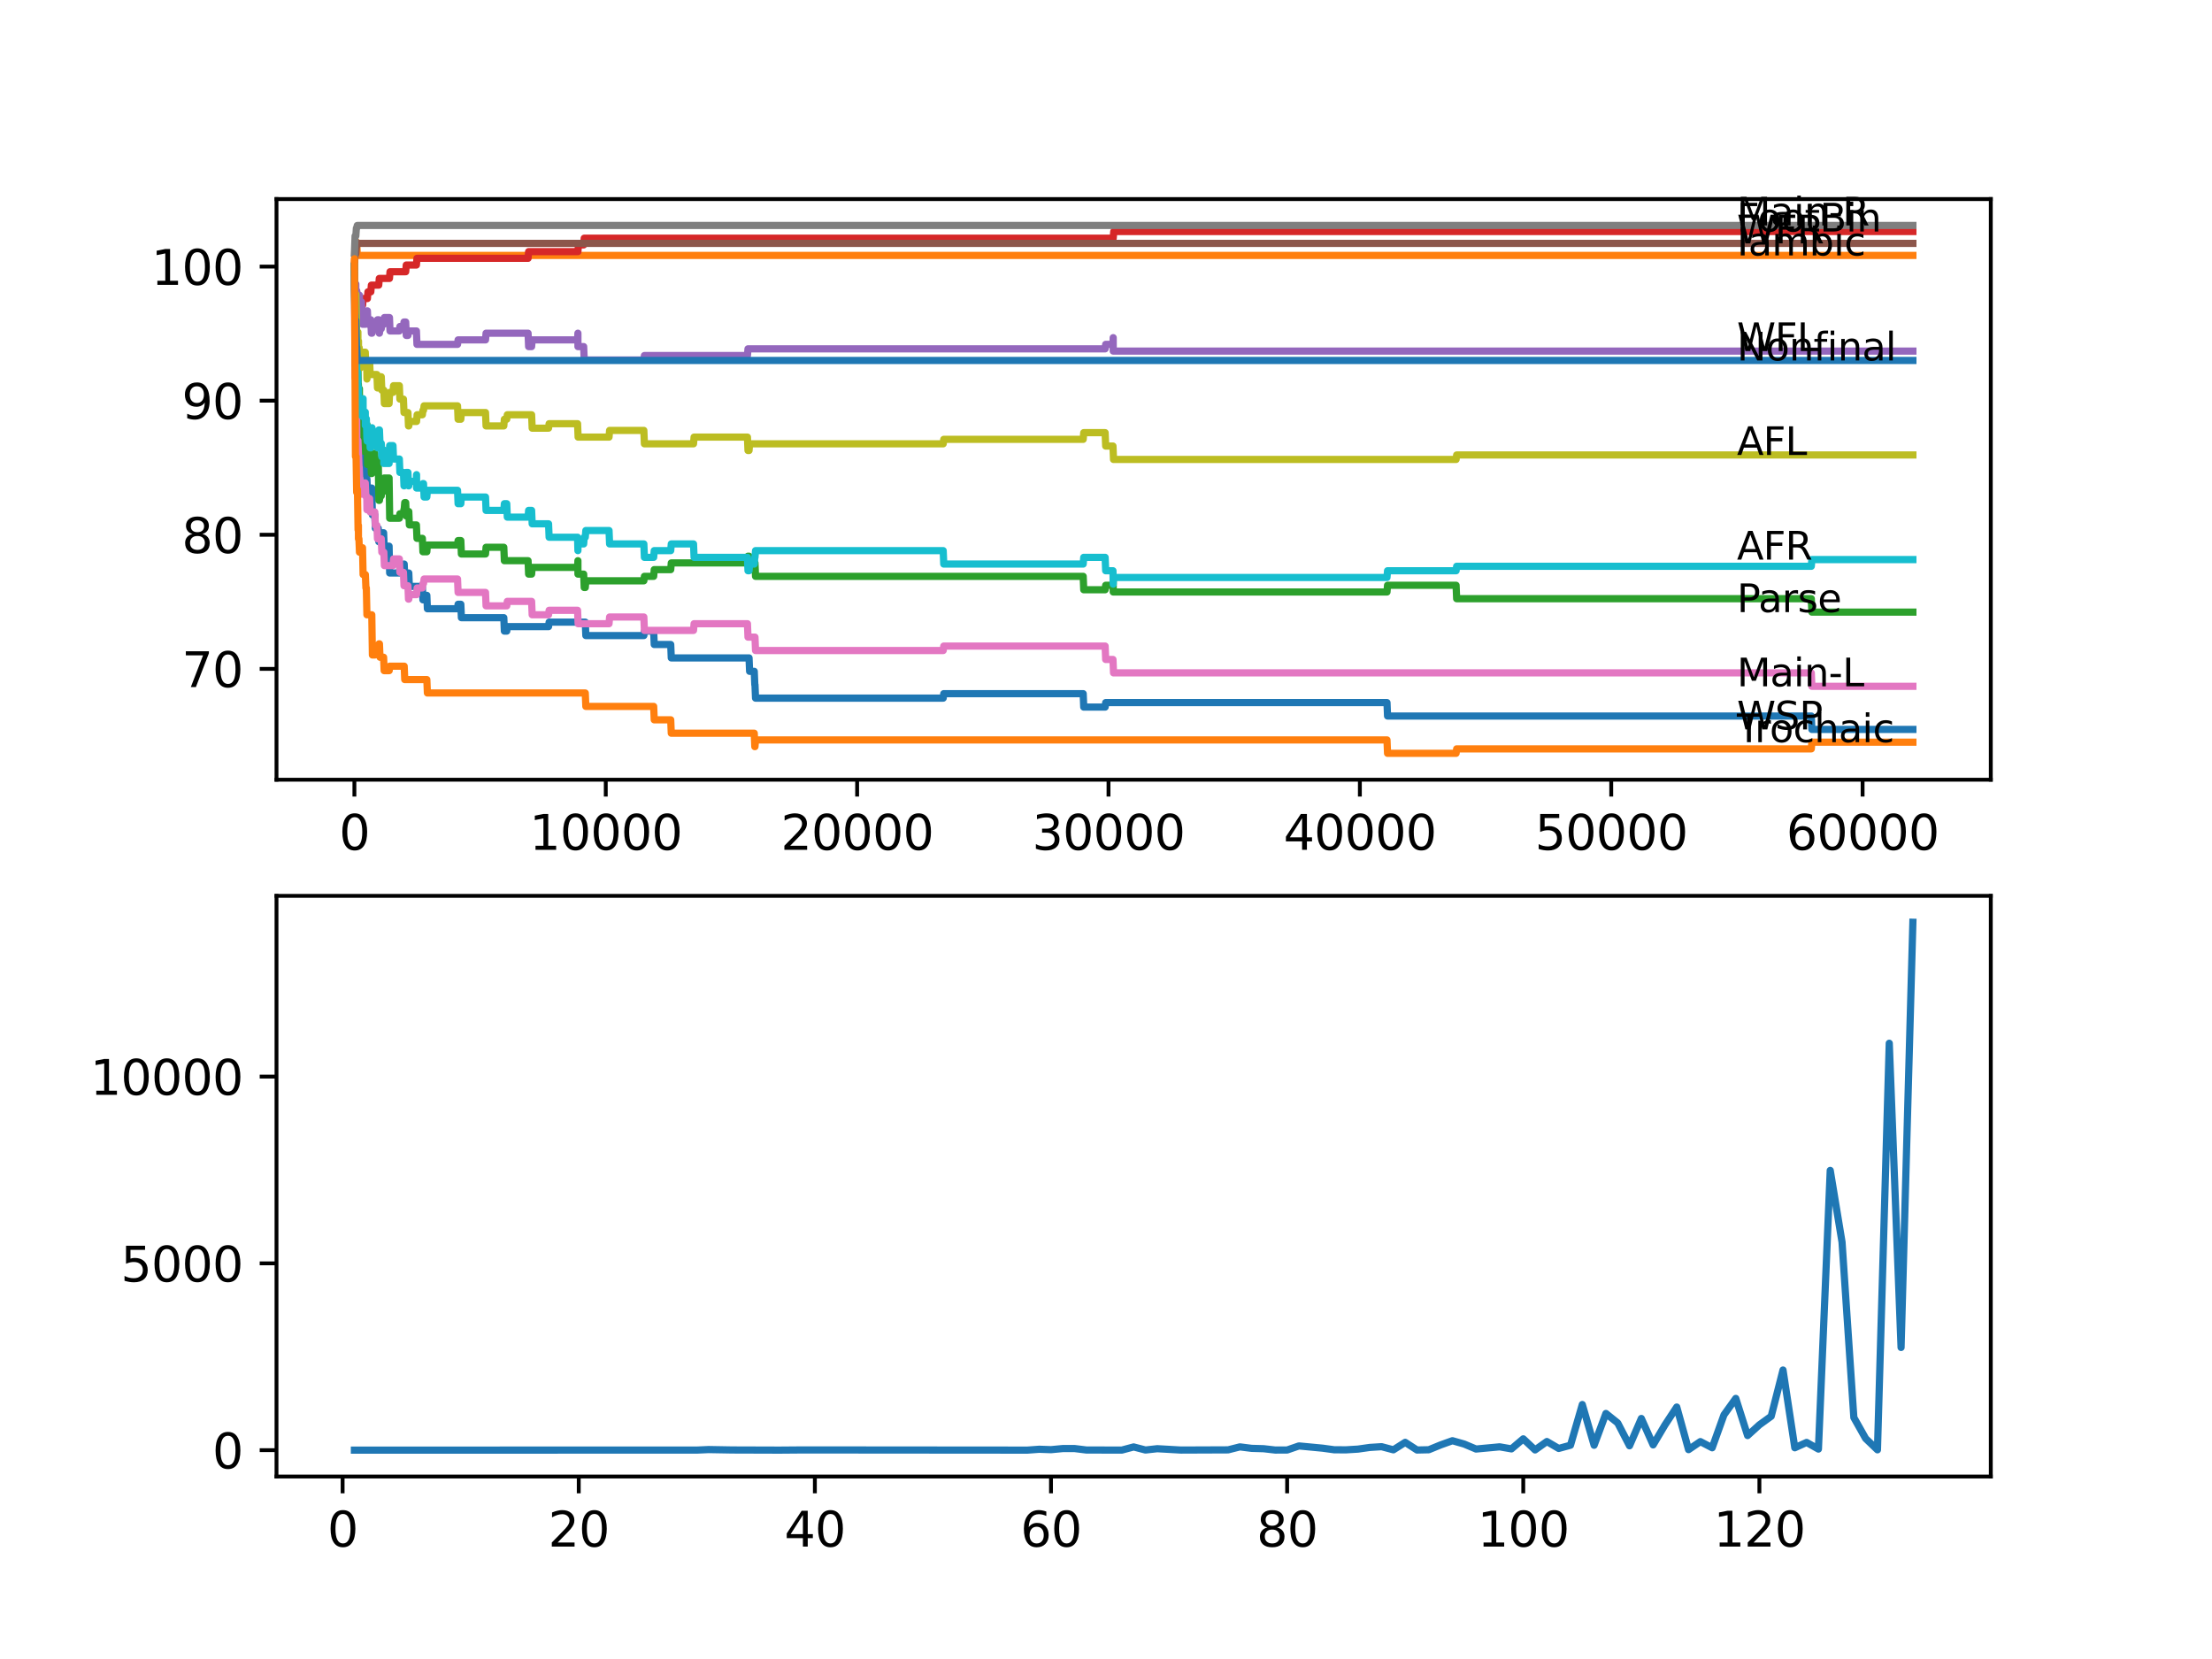 <?xml version="1.0" encoding="utf-8" standalone="no"?>
<!DOCTYPE svg PUBLIC "-//W3C//DTD SVG 1.1//EN"
  "http://www.w3.org/Graphics/SVG/1.1/DTD/svg11.dtd">
<svg xmlns:xlink="http://www.w3.org/1999/xlink" width="460.8pt" height="345.6pt" viewBox="0 0 460.8 345.6" xmlns="http://www.w3.org/2000/svg" version="1.1">
 <defs>
  <style type="text/css">*{stroke-linejoin: round; stroke-linecap: butt}</style>
 </defs>
 <g id="figure_1">
  <g id="patch_1">
   <path d="M 0 345.6 
L 460.8 345.6 
L 460.8 0 
L 0 0 
z
" style="fill: #ffffff"/>
  </g>
  <g id="axes_1">
   <g id="patch_2">
    <path d="M 57.6 162.432 
L 414.72 162.432 
L 414.72 41.472 
L 57.6 41.472 
z
" style="fill: #ffffff"/>
   </g>
   <g id="matplotlib.axis_1">
    <g id="xtick_1">
     <g id="line2d_1">
      <defs>
       <path id="m1930dc9ca5" d="M 0 0 
L 0 3.5 
" style="stroke: #000000; stroke-width: 0.8"/>
      </defs>
      <g>
       <use xlink:href="#m1930dc9ca5" x="73.827" y="162.432" style="stroke: #000000; stroke-width: 0.8"/>
      </g>
     </g>
     <g id="text_1">
      <!-- 0 -->
      <g transform="translate(70.646 177.03)scale(0.1 -0.1)">
       <defs>
        <path id="DejaVuSans-30" d="M 2034 4250 
Q 1547 4250 1301 3770 
Q 1056 3291 1056 2328 
Q 1056 1369 1301 889 
Q 1547 409 2034 409 
Q 2525 409 2770 889 
Q 3016 1369 3016 2328 
Q 3016 3291 2770 3770 
Q 2525 4250 2034 4250 
z
M 2034 4750 
Q 2819 4750 3233 4129 
Q 3647 3509 3647 2328 
Q 3647 1150 3233 529 
Q 2819 -91 2034 -91 
Q 1250 -91 836 529 
Q 422 1150 422 2328 
Q 422 3509 836 4129 
Q 1250 4750 2034 4750 
z
" transform="scale(0.016)"/>
       </defs>
       <use xlink:href="#DejaVuSans-30"/>
      </g>
     </g>
    </g>
    <g id="xtick_2">
     <g id="line2d_2">
      <g>
       <use xlink:href="#m1930dc9ca5" x="126.192" y="162.432" style="stroke: #000000; stroke-width: 0.8"/>
      </g>
     </g>
     <g id="text_2">
      <!-- 10000 -->
      <g transform="translate(110.286 177.03)scale(0.1 -0.1)">
       <defs>
        <path id="DejaVuSans-31" d="M 794 531 
L 1825 531 
L 1825 4091 
L 703 3866 
L 703 4441 
L 1819 4666 
L 2450 4666 
L 2450 531 
L 3481 531 
L 3481 0 
L 794 0 
L 794 531 
z
" transform="scale(0.016)"/>
       </defs>
       <use xlink:href="#DejaVuSans-31"/>
       <use xlink:href="#DejaVuSans-30" x="63.623"/>
       <use xlink:href="#DejaVuSans-30" x="127.246"/>
       <use xlink:href="#DejaVuSans-30" x="190.869"/>
       <use xlink:href="#DejaVuSans-30" x="254.492"/>
      </g>
     </g>
    </g>
    <g id="xtick_3">
     <g id="line2d_3">
      <g>
       <use xlink:href="#m1930dc9ca5" x="178.556" y="162.432" style="stroke: #000000; stroke-width: 0.8"/>
      </g>
     </g>
     <g id="text_3">
      <!-- 20000 -->
      <g transform="translate(162.65 177.03)scale(0.1 -0.1)">
       <defs>
        <path id="DejaVuSans-32" d="M 1228 531 
L 3431 531 
L 3431 0 
L 469 0 
L 469 531 
Q 828 903 1448 1529 
Q 2069 2156 2228 2338 
Q 2531 2678 2651 2914 
Q 2772 3150 2772 3378 
Q 2772 3750 2511 3984 
Q 2250 4219 1831 4219 
Q 1534 4219 1204 4116 
Q 875 4013 500 3803 
L 500 4441 
Q 881 4594 1212 4672 
Q 1544 4750 1819 4750 
Q 2544 4750 2975 4387 
Q 3406 4025 3406 3419 
Q 3406 3131 3298 2873 
Q 3191 2616 2906 2266 
Q 2828 2175 2409 1742 
Q 1991 1309 1228 531 
z
" transform="scale(0.016)"/>
       </defs>
       <use xlink:href="#DejaVuSans-32"/>
       <use xlink:href="#DejaVuSans-30" x="63.623"/>
       <use xlink:href="#DejaVuSans-30" x="127.246"/>
       <use xlink:href="#DejaVuSans-30" x="190.869"/>
       <use xlink:href="#DejaVuSans-30" x="254.492"/>
      </g>
     </g>
    </g>
    <g id="xtick_4">
     <g id="line2d_4">
      <g>
       <use xlink:href="#m1930dc9ca5" x="230.921" y="162.432" style="stroke: #000000; stroke-width: 0.8"/>
      </g>
     </g>
     <g id="text_4">
      <!-- 30000 -->
      <g transform="translate(215.015 177.03)scale(0.1 -0.1)">
       <defs>
        <path id="DejaVuSans-33" d="M 2597 2516 
Q 3050 2419 3304 2112 
Q 3559 1806 3559 1356 
Q 3559 666 3084 287 
Q 2609 -91 1734 -91 
Q 1441 -91 1130 -33 
Q 819 25 488 141 
L 488 750 
Q 750 597 1062 519 
Q 1375 441 1716 441 
Q 2309 441 2620 675 
Q 2931 909 2931 1356 
Q 2931 1769 2642 2001 
Q 2353 2234 1838 2234 
L 1294 2234 
L 1294 2753 
L 1863 2753 
Q 2328 2753 2575 2939 
Q 2822 3125 2822 3475 
Q 2822 3834 2567 4026 
Q 2313 4219 1838 4219 
Q 1578 4219 1281 4162 
Q 984 4106 628 3988 
L 628 4550 
Q 988 4650 1302 4700 
Q 1616 4750 1894 4750 
Q 2613 4750 3031 4423 
Q 3450 4097 3450 3541 
Q 3450 3153 3228 2886 
Q 3006 2619 2597 2516 
z
" transform="scale(0.016)"/>
       </defs>
       <use xlink:href="#DejaVuSans-33"/>
       <use xlink:href="#DejaVuSans-30" x="63.623"/>
       <use xlink:href="#DejaVuSans-30" x="127.246"/>
       <use xlink:href="#DejaVuSans-30" x="190.869"/>
       <use xlink:href="#DejaVuSans-30" x="254.492"/>
      </g>
     </g>
    </g>
    <g id="xtick_5">
     <g id="line2d_5">
      <g>
       <use xlink:href="#m1930dc9ca5" x="283.285" y="162.432" style="stroke: #000000; stroke-width: 0.8"/>
      </g>
     </g>
     <g id="text_5">
      <!-- 40000 -->
      <g transform="translate(267.379 177.03)scale(0.1 -0.1)">
       <defs>
        <path id="DejaVuSans-34" d="M 2419 4116 
L 825 1625 
L 2419 1625 
L 2419 4116 
z
M 2253 4666 
L 3047 4666 
L 3047 1625 
L 3713 1625 
L 3713 1100 
L 3047 1100 
L 3047 0 
L 2419 0 
L 2419 1100 
L 313 1100 
L 313 1709 
L 2253 4666 
z
" transform="scale(0.016)"/>
       </defs>
       <use xlink:href="#DejaVuSans-34"/>
       <use xlink:href="#DejaVuSans-30" x="63.623"/>
       <use xlink:href="#DejaVuSans-30" x="127.246"/>
       <use xlink:href="#DejaVuSans-30" x="190.869"/>
       <use xlink:href="#DejaVuSans-30" x="254.492"/>
      </g>
     </g>
    </g>
    <g id="xtick_6">
     <g id="line2d_6">
      <g>
       <use xlink:href="#m1930dc9ca5" x="335.65" y="162.432" style="stroke: #000000; stroke-width: 0.8"/>
      </g>
     </g>
     <g id="text_6">
      <!-- 50000 -->
      <g transform="translate(319.744 177.03)scale(0.1 -0.1)">
       <defs>
        <path id="DejaVuSans-35" d="M 691 4666 
L 3169 4666 
L 3169 4134 
L 1269 4134 
L 1269 2991 
Q 1406 3038 1543 3061 
Q 1681 3084 1819 3084 
Q 2600 3084 3056 2656 
Q 3513 2228 3513 1497 
Q 3513 744 3044 326 
Q 2575 -91 1722 -91 
Q 1428 -91 1123 -41 
Q 819 9 494 109 
L 494 744 
Q 775 591 1075 516 
Q 1375 441 1709 441 
Q 2250 441 2565 725 
Q 2881 1009 2881 1497 
Q 2881 1984 2565 2268 
Q 2250 2553 1709 2553 
Q 1456 2553 1204 2497 
Q 953 2441 691 2322 
L 691 4666 
z
" transform="scale(0.016)"/>
       </defs>
       <use xlink:href="#DejaVuSans-35"/>
       <use xlink:href="#DejaVuSans-30" x="63.623"/>
       <use xlink:href="#DejaVuSans-30" x="127.246"/>
       <use xlink:href="#DejaVuSans-30" x="190.869"/>
       <use xlink:href="#DejaVuSans-30" x="254.492"/>
      </g>
     </g>
    </g>
    <g id="xtick_7">
     <g id="line2d_7">
      <g>
       <use xlink:href="#m1930dc9ca5" x="388.014" y="162.432" style="stroke: #000000; stroke-width: 0.8"/>
      </g>
     </g>
     <g id="text_7">
      <!-- 60000 -->
      <g transform="translate(372.108 177.03)scale(0.1 -0.1)">
       <defs>
        <path id="DejaVuSans-36" d="M 2113 2584 
Q 1688 2584 1439 2293 
Q 1191 2003 1191 1497 
Q 1191 994 1439 701 
Q 1688 409 2113 409 
Q 2538 409 2786 701 
Q 3034 994 3034 1497 
Q 3034 2003 2786 2293 
Q 2538 2584 2113 2584 
z
M 3366 4563 
L 3366 3988 
Q 3128 4100 2886 4159 
Q 2644 4219 2406 4219 
Q 1781 4219 1451 3797 
Q 1122 3375 1075 2522 
Q 1259 2794 1537 2939 
Q 1816 3084 2150 3084 
Q 2853 3084 3261 2657 
Q 3669 2231 3669 1497 
Q 3669 778 3244 343 
Q 2819 -91 2113 -91 
Q 1303 -91 875 529 
Q 447 1150 447 2328 
Q 447 3434 972 4092 
Q 1497 4750 2381 4750 
Q 2619 4750 2861 4703 
Q 3103 4656 3366 4563 
z
" transform="scale(0.016)"/>
       </defs>
       <use xlink:href="#DejaVuSans-36"/>
       <use xlink:href="#DejaVuSans-30" x="63.623"/>
       <use xlink:href="#DejaVuSans-30" x="127.246"/>
       <use xlink:href="#DejaVuSans-30" x="190.869"/>
       <use xlink:href="#DejaVuSans-30" x="254.492"/>
      </g>
     </g>
    </g>
   </g>
   <g id="matplotlib.axis_2">
    <g id="ytick_1">
     <g id="line2d_8">
      <defs>
       <path id="m0910eb4d32" d="M 0 0 
L -3.5 0 
" style="stroke: #000000; stroke-width: 0.8"/>
      </defs>
      <g>
       <use xlink:href="#m0910eb4d32" x="57.6" y="139.336" style="stroke: #000000; stroke-width: 0.8"/>
      </g>
     </g>
     <g id="text_8">
      <!-- 70 -->
      <g transform="translate(37.875 143.135)scale(0.1 -0.1)">
       <defs>
        <path id="DejaVuSans-37" d="M 525 4666 
L 3525 4666 
L 3525 4397 
L 1831 0 
L 1172 0 
L 2766 4134 
L 525 4134 
L 525 4666 
z
" transform="scale(0.016)"/>
       </defs>
       <use xlink:href="#DejaVuSans-37"/>
       <use xlink:href="#DejaVuSans-30" x="63.623"/>
      </g>
     </g>
    </g>
    <g id="ytick_2">
     <g id="line2d_9">
      <g>
       <use xlink:href="#m0910eb4d32" x="57.6" y="111.403" style="stroke: #000000; stroke-width: 0.8"/>
      </g>
     </g>
     <g id="text_9">
      <!-- 80 -->
      <g transform="translate(37.875 115.202)scale(0.1 -0.1)">
       <defs>
        <path id="DejaVuSans-38" d="M 2034 2216 
Q 1584 2216 1326 1975 
Q 1069 1734 1069 1313 
Q 1069 891 1326 650 
Q 1584 409 2034 409 
Q 2484 409 2743 651 
Q 3003 894 3003 1313 
Q 3003 1734 2745 1975 
Q 2488 2216 2034 2216 
z
M 1403 2484 
Q 997 2584 770 2862 
Q 544 3141 544 3541 
Q 544 4100 942 4425 
Q 1341 4750 2034 4750 
Q 2731 4750 3128 4425 
Q 3525 4100 3525 3541 
Q 3525 3141 3298 2862 
Q 3072 2584 2669 2484 
Q 3125 2378 3379 2068 
Q 3634 1759 3634 1313 
Q 3634 634 3220 271 
Q 2806 -91 2034 -91 
Q 1263 -91 848 271 
Q 434 634 434 1313 
Q 434 1759 690 2068 
Q 947 2378 1403 2484 
z
M 1172 3481 
Q 1172 3119 1398 2916 
Q 1625 2713 2034 2713 
Q 2441 2713 2670 2916 
Q 2900 3119 2900 3481 
Q 2900 3844 2670 4047 
Q 2441 4250 2034 4250 
Q 1625 4250 1398 4047 
Q 1172 3844 1172 3481 
z
" transform="scale(0.016)"/>
       </defs>
       <use xlink:href="#DejaVuSans-38"/>
       <use xlink:href="#DejaVuSans-30" x="63.623"/>
      </g>
     </g>
    </g>
    <g id="ytick_3">
     <g id="line2d_10">
      <g>
       <use xlink:href="#m0910eb4d32" x="57.6" y="83.47" style="stroke: #000000; stroke-width: 0.8"/>
      </g>
     </g>
     <g id="text_10">
      <!-- 90 -->
      <g transform="translate(37.875 87.269)scale(0.1 -0.1)">
       <defs>
        <path id="DejaVuSans-39" d="M 703 97 
L 703 672 
Q 941 559 1184 500 
Q 1428 441 1663 441 
Q 2288 441 2617 861 
Q 2947 1281 2994 2138 
Q 2813 1869 2534 1725 
Q 2256 1581 1919 1581 
Q 1219 1581 811 2004 
Q 403 2428 403 3163 
Q 403 3881 828 4315 
Q 1253 4750 1959 4750 
Q 2769 4750 3195 4129 
Q 3622 3509 3622 2328 
Q 3622 1225 3098 567 
Q 2575 -91 1691 -91 
Q 1453 -91 1209 -44 
Q 966 3 703 97 
z
M 1959 2075 
Q 2384 2075 2632 2365 
Q 2881 2656 2881 3163 
Q 2881 3666 2632 3958 
Q 2384 4250 1959 4250 
Q 1534 4250 1286 3958 
Q 1038 3666 1038 3163 
Q 1038 2656 1286 2365 
Q 1534 2075 1959 2075 
z
" transform="scale(0.016)"/>
       </defs>
       <use xlink:href="#DejaVuSans-39"/>
       <use xlink:href="#DejaVuSans-30" x="63.623"/>
      </g>
     </g>
    </g>
    <g id="ytick_4">
     <g id="line2d_11">
      <g>
       <use xlink:href="#m0910eb4d32" x="57.6" y="55.536" style="stroke: #000000; stroke-width: 0.8"/>
      </g>
     </g>
     <g id="text_11">
      <!-- 100 -->
      <g transform="translate(31.512 59.336)scale(0.1 -0.1)">
       <use xlink:href="#DejaVuSans-31"/>
       <use xlink:href="#DejaVuSans-30" x="63.623"/>
       <use xlink:href="#DejaVuSans-30" x="127.246"/>
      </g>
     </g>
    </g>
   </g>
   <g id="line2d_12">
    <path d="M 73.833 55.536 
L 73.838 54.838 
L 73.869 60.332 
L 73.901 59.075 
L 74.037 73.507 
L 74.042 73.507 
L 74.157 76.3 
L 74.184 76.3 
L 74.304 83.982 
L 74.314 83.982 
L 74.424 82.119 
L 74.534 86.775 
L 74.54 85.844 
L 74.55 85.844 
L 74.665 88.637 
L 74.681 88.637 
L 74.686 87.706 
L 74.692 90.499 
L 74.77 90.499 
L 74.833 93.293 
L 74.88 92.362 
L 75.069 92.362 
L 75.184 95.155 
L 75.519 95.155 
L 75.556 94.224 
L 75.561 97.017 
L 75.618 97.017 
L 76.09 97.017 
L 76.111 96.086 
L 76.116 98.879 
L 76.189 98.879 
L 76.315 98.879 
L 76.388 97.948 
L 76.393 100.742 
L 76.42 99.81 
L 76.44 99.81 
L 76.556 102.604 
L 76.996 102.604 
L 77.111 101.673 
L 77.451 101.673 
L 77.572 107.259 
L 78.079 107.259 
L 78.195 110.053 
L 78.797 110.053 
L 78.912 112.846 
L 79.043 112.846 
L 79.158 111.915 
L 79.425 111.915 
L 79.54 110.984 
L 79.912 110.984 
L 80.027 113.777 
L 81.054 113.777 
L 81.174 119.364 
L 83.19 119.364 
L 83.305 118.433 
L 84.044 118.433 
L 84.159 117.501 
L 84.201 117.501 
L 84.316 120.295 
L 84.981 120.295 
L 85.096 119.364 
L 85.159 119.364 
L 85.274 122.157 
L 87.987 122.157 
L 88.102 124.95 
L 88.228 124.95 
L 88.343 124.019 
L 88.919 124.019 
L 89.034 126.813 
L 95.313 126.813 
L 95.428 125.881 
L 95.999 125.881 
L 96.114 128.675 
L 104.953 128.675 
L 105.068 131.468 
L 105.566 131.468 
L 105.681 130.537 
L 114.274 130.537 
L 114.389 129.606 
L 121.924 129.606 
L 122.039 132.399 
L 134.125 132.399 
L 134.24 131.468 
L 136.173 131.468 
L 136.288 134.261 
L 139.723 134.261 
L 139.838 137.055 
L 156.04 137.055 
L 156.155 139.848 
L 157.124 139.848 
L 157.239 142.641 
L 157.276 142.641 
L 157.391 145.435 
L 196.486 145.435 
L 196.601 144.504 
L 225.648 144.504 
L 225.763 147.297 
L 230.219 147.297 
L 230.334 146.366 
L 288.936 146.366 
L 289.051 149.159 
L 377.327 149.159 
L 377.442 151.952 
L 398.487 151.952 
L 398.487 151.952 
" clip-path="url(#p8854917bee)" style="fill: none; stroke: #1f77b4; stroke-width: 1.5; stroke-linecap: square"/>
   </g>
   <g id="line2d_13">
    <path d="M 73.833 55.536 
L 73.843 55.536 
L 73.969 50.415 
L 74.309 50.415 
L 74.424 53.209 
L 398.487 53.209 
L 398.487 53.209 
" clip-path="url(#p8854917bee)" style="fill: none; stroke: #ff7f0e; stroke-width: 1.5; stroke-linecap: square"/>
   </g>
   <g id="line2d_14">
    <path d="M 73.833 55.536 
L 73.838 55.536 
L 73.974 71.505 
L 73.985 70.574 
L 73.995 76.16 
L 74.068 73.833 
L 74.126 73.833 
L 74.152 72.901 
L 74.189 77.091 
L 74.236 73.6 
L 74.246 73.6 
L 74.278 72.203 
L 74.283 74.996 
L 74.356 73.507 
L 74.393 73.507 
L 74.466 79.093 
L 74.508 76.766 
L 74.534 76.766 
L 74.55 75.834 
L 74.608 80.024 
L 74.623 80.024 
L 74.65 80.024 
L 74.765 83.283 
L 74.77 83.283 
L 74.87 80.956 
L 74.875 83.749 
L 74.99 86.542 
L 75 86.542 
L 75.069 85.146 
L 75.074 87.939 
L 75.105 87.939 
L 75.294 87.939 
L 75.409 90.732 
L 75.519 90.732 
L 75.54 89.801 
L 75.545 92.594 
L 75.624 91.198 
L 75.629 91.198 
L 75.744 93.991 
L 76.09 93.991 
L 76.21 91.663 
L 76.315 91.663 
L 76.44 88.404 
L 76.566 96.784 
L 76.996 96.784 
L 77.111 95.853 
L 77.247 95.853 
L 77.362 98.647 
L 77.451 98.647 
L 77.577 94.457 
L 78.079 94.457 
L 78.195 97.25 
L 78.519 97.25 
L 78.635 95.853 
L 78.797 95.853 
L 78.923 104.233 
L 79.043 104.233 
L 79.158 103.302 
L 79.425 103.302 
L 79.54 102.371 
L 79.912 102.371 
L 80.033 99.578 
L 81.054 99.578 
L 81.179 107.958 
L 83.19 107.958 
L 83.305 107.027 
L 84.044 107.027 
L 84.159 106.095 
L 84.201 106.095 
L 84.316 104.699 
L 84.515 104.699 
L 84.63 107.492 
L 84.981 107.492 
L 85.096 106.561 
L 85.159 106.561 
L 85.274 109.354 
L 86.746 109.354 
L 86.861 112.148 
L 87.987 112.148 
L 88.102 114.941 
L 88.919 114.941 
L 89.034 113.544 
L 95.313 113.544 
L 95.428 112.613 
L 95.999 112.613 
L 96.114 115.406 
L 101.141 115.406 
L 101.256 114.01 
L 104.953 114.01 
L 105.068 116.803 
L 110.006 116.803 
L 110.121 119.596 
L 110.744 119.596 
L 110.86 118.2 
L 120.317 118.2 
L 120.39 116.803 
L 120.395 119.596 
L 120.421 119.596 
L 121.589 119.596 
L 121.704 122.39 
L 121.924 122.39 
L 122.039 120.993 
L 134.125 120.993 
L 134.24 120.062 
L 136.173 120.062 
L 136.288 118.665 
L 139.723 118.665 
L 139.838 117.269 
L 155.705 117.269 
L 155.82 115.872 
L 156.04 115.872 
L 156.155 118.665 
L 157.124 118.665 
L 157.239 117.269 
L 157.276 117.269 
L 157.391 120.062 
L 225.648 120.062 
L 225.763 122.855 
L 230.219 122.855 
L 230.334 121.924 
L 231.853 121.924 
L 231.9 120.528 
L 231.905 123.321 
L 231.958 123.321 
L 288.936 123.321 
L 289.051 121.924 
L 303.331 121.924 
L 303.446 124.718 
L 377.327 124.718 
L 377.442 127.511 
L 398.487 127.511 
L 398.487 127.511 
" clip-path="url(#p8854917bee)" style="fill: none; stroke: #2ca02c; stroke-width: 1.5; stroke-linecap: square"/>
   </g>
   <g id="line2d_15">
    <path d="M 73.833 55.536 
L 73.948 64.754 
L 73.958 63.823 
L 73.969 63.823 
L 74.084 62.194 
L 74.152 62.194 
L 74.267 60.797 
L 74.309 60.797 
L 74.393 66.384 
L 74.424 64.987 
L 74.65 64.987 
L 74.681 63.59 
L 74.686 66.384 
L 74.754 66.384 
L 74.875 66.384 
L 74.99 64.987 
L 75.294 64.987 
L 75.409 63.59 
L 75.54 63.59 
L 75.655 62.194 
L 76.535 62.194 
L 76.65 60.797 
L 77.247 60.797 
L 77.362 59.4 
L 78.896 59.4 
L 79.012 58.004 
L 81.132 58.004 
L 81.248 56.607 
L 84.515 56.607 
L 84.63 55.21 
L 86.746 55.21 
L 86.861 53.814 
L 110.006 53.814 
L 110.121 52.417 
L 120.39 52.417 
L 120.505 51.02 
L 121.589 51.02 
L 121.704 49.624 
L 231.9 49.624 
L 232.015 48.227 
L 398.487 48.227 
L 398.487 48.227 
" clip-path="url(#p8854917bee)" style="fill: none; stroke: #d62728; stroke-width: 1.5; stroke-linecap: square"/>
   </g>
   <g id="line2d_16">
    <path d="M 73.833 55.536 
L 73.838 55.536 
L 73.943 64.754 
L 73.964 63.823 
L 73.974 63.823 
L 74.11 59.168 
L 74.126 59.168 
L 74.178 64.754 
L 74.241 61.961 
L 74.246 61.961 
L 74.309 60.564 
L 74.314 63.358 
L 74.351 62.427 
L 74.393 62.427 
L 74.466 65.22 
L 74.503 64.289 
L 74.534 64.289 
L 74.65 61.961 
L 74.665 64.754 
L 74.76 62.427 
L 74.833 62.427 
L 74.875 61.495 
L 74.88 64.289 
L 74.932 64.289 
L 75 64.289 
L 75.116 62.892 
L 75.294 62.892 
L 75.409 65.685 
L 75.519 65.685 
L 75.54 64.754 
L 75.545 67.548 
L 75.618 67.548 
L 76.09 67.548 
L 76.205 66.617 
L 76.315 66.617 
L 76.435 64.754 
L 76.535 64.754 
L 76.65 67.548 
L 76.996 67.548 
L 77.111 66.617 
L 77.247 66.617 
L 77.362 69.41 
L 77.488 69.41 
L 77.603 68.013 
L 78.519 68.013 
L 78.635 66.617 
L 78.896 66.617 
L 79.012 69.41 
L 79.043 69.41 
L 79.158 68.479 
L 79.425 68.479 
L 79.54 67.548 
L 79.959 67.548 
L 80.075 66.151 
L 81.132 66.151 
L 81.248 68.944 
L 83.19 68.944 
L 83.305 68.013 
L 84.044 68.013 
L 84.159 67.082 
L 84.515 67.082 
L 84.63 69.875 
L 84.981 69.875 
L 85.096 68.944 
L 86.746 68.944 
L 86.861 71.738 
L 95.313 71.738 
L 95.428 70.806 
L 101.141 70.806 
L 101.256 69.41 
L 110.006 69.41 
L 110.121 72.203 
L 110.744 72.203 
L 110.86 70.806 
L 120.317 70.806 
L 120.39 69.41 
L 120.395 72.203 
L 120.421 72.203 
L 121.589 72.203 
L 121.704 74.996 
L 134.125 74.996 
L 134.24 74.065 
L 155.705 74.065 
L 155.82 72.669 
L 230.219 72.669 
L 230.334 71.738 
L 231.853 71.738 
L 231.9 70.341 
L 231.905 73.134 
L 231.958 73.134 
L 398.487 73.134 
L 398.487 73.134 
" clip-path="url(#p8854917bee)" style="fill: none; stroke: #9467bd; stroke-width: 1.5; stroke-linecap: square"/>
   </g>
   <g id="line2d_17">
    <path d="M 73.833 55.536 
L 73.964 52.883 
L 74.126 52.883 
L 74.241 51.253 
L 74.309 51.253 
L 74.424 50.695 
L 398.487 50.695 
L 398.487 50.695 
" clip-path="url(#p8854917bee)" style="fill: none; stroke: #8c564b; stroke-width: 1.5; stroke-linecap: square"/>
   </g>
   <g id="line2d_18">
    <path d="M 73.833 58.33 
L 73.979 78.721 
L 74.126 78.721 
L 74.252 87.101 
L 74.309 87.101 
L 74.341 92.687 
L 74.424 91.756 
L 74.561 91.756 
L 74.676 94.55 
L 74.681 94.55 
L 74.796 97.343 
L 74.833 97.343 
L 74.948 100.136 
L 75 100.136 
L 75.116 102.93 
L 75.629 102.93 
L 75.749 100.602 
L 76.09 100.602 
L 76.205 103.395 
L 76.404 103.395 
L 76.44 106.189 
L 76.514 103.861 
L 76.996 103.861 
L 77.111 106.654 
L 78.079 106.654 
L 78.195 109.447 
L 78.519 109.447 
L 78.635 112.241 
L 79.425 112.241 
L 79.54 115.034 
L 79.959 115.034 
L 80.075 117.827 
L 81.865 117.827 
L 81.981 116.431 
L 83.19 116.431 
L 83.305 119.224 
L 84.044 119.224 
L 84.159 122.017 
L 84.981 122.017 
L 85.096 124.811 
L 85.159 124.811 
L 85.274 123.88 
L 86.777 123.88 
L 86.892 122.483 
L 87.987 122.483 
L 88.102 121.552 
L 88.228 121.552 
L 88.343 120.621 
L 95.313 120.621 
L 95.428 123.414 
L 101.141 123.414 
L 101.256 126.207 
L 105.566 126.207 
L 105.681 125.276 
L 110.744 125.276 
L 110.86 128.07 
L 114.274 128.07 
L 114.389 127.138 
L 120.317 127.138 
L 120.432 129.932 
L 126.873 129.932 
L 126.988 128.535 
L 134.125 128.535 
L 134.24 131.328 
L 144.472 131.328 
L 144.588 129.932 
L 155.705 129.932 
L 155.82 132.725 
L 157.276 132.725 
L 157.391 135.518 
L 196.486 135.518 
L 196.601 134.587 
L 230.219 134.587 
L 230.334 137.381 
L 231.853 137.381 
L 231.968 140.174 
L 377.327 140.174 
L 377.442 142.967 
L 398.487 142.967 
L 398.487 142.967 
" clip-path="url(#p8854917bee)" style="fill: none; stroke: #e377c2; stroke-width: 1.5; stroke-linecap: square"/>
   </g>
   <g id="line2d_19">
    <path d="M 73.833 52.743 
L 73.969 49.158 
L 74.126 49.158 
L 74.241 47.529 
L 74.309 47.529 
L 74.424 46.97 
L 398.487 46.97 
L 398.487 46.97 
" clip-path="url(#p8854917bee)" style="fill: none; stroke: #7f7f7f; stroke-width: 1.5; stroke-linecap: square"/>
   </g>
   <g id="line2d_20">
    <path d="M 73.833 55.536 
L 73.948 64.289 
L 73.958 63.358 
L 73.964 63.358 
L 73.974 64.754 
L 74.079 61.263 
L 74.126 61.263 
L 74.241 65.918 
L 74.246 65.918 
L 74.341 72.901 
L 74.367 71.97 
L 74.424 71.97 
L 74.54 70.574 
L 74.55 70.574 
L 74.561 69.177 
L 74.566 71.97 
L 74.655 71.039 
L 74.681 71.039 
L 74.686 73.833 
L 74.791 72.436 
L 74.833 72.436 
L 74.87 75.229 
L 74.943 73.833 
L 75 73.833 
L 75.069 76.626 
L 75.11 75.695 
L 75.629 75.695 
L 75.749 73.367 
L 76.09 73.367 
L 76.205 76.16 
L 76.404 76.16 
L 76.44 78.954 
L 76.498 75.229 
L 76.509 75.229 
L 76.996 75.229 
L 77.111 78.023 
L 78.519 78.023 
L 78.635 80.816 
L 78.797 80.816 
L 78.912 78.488 
L 79.425 78.488 
L 79.54 81.281 
L 79.959 81.281 
L 80.075 84.075 
L 81.054 84.075 
L 81.169 81.747 
L 81.865 81.747 
L 81.981 80.35 
L 83.19 80.35 
L 83.305 83.144 
L 84.044 83.144 
L 84.159 85.937 
L 84.981 85.937 
L 85.096 88.73 
L 85.159 88.73 
L 85.274 87.799 
L 86.777 87.799 
L 86.892 86.403 
L 87.987 86.403 
L 88.102 85.471 
L 88.228 85.471 
L 88.343 84.54 
L 95.313 84.54 
L 95.428 87.334 
L 95.999 87.334 
L 96.114 85.937 
L 101.141 85.937 
L 101.256 88.73 
L 104.953 88.73 
L 105.068 87.334 
L 105.566 87.334 
L 105.681 86.403 
L 110.744 86.403 
L 110.86 89.196 
L 114.274 89.196 
L 114.389 88.265 
L 120.317 88.265 
L 120.432 91.058 
L 126.873 91.058 
L 126.988 89.661 
L 134.125 89.661 
L 134.24 92.455 
L 144.472 92.455 
L 144.588 91.058 
L 155.705 91.058 
L 155.82 93.851 
L 156.04 93.851 
L 156.155 92.455 
L 196.486 92.455 
L 196.601 91.524 
L 225.648 91.524 
L 225.763 90.127 
L 230.219 90.127 
L 230.334 92.92 
L 231.853 92.92 
L 231.968 95.714 
L 303.331 95.714 
L 303.446 94.782 
L 398.487 94.782 
L 398.487 94.782 
" clip-path="url(#p8854917bee)" style="fill: none; stroke: #bcbd22; stroke-width: 1.5; stroke-linecap: square"/>
   </g>
   <g id="line2d_21">
    <path d="M 73.833 55.536 
L 73.948 68.944 
L 73.964 68.013 
L 73.974 65.685 
L 74.032 74.764 
L 74.058 71.97 
L 74.152 71.97 
L 74.178 70.574 
L 74.205 73.833 
L 74.246 73.833 
L 74.367 80.257 
L 74.393 80.257 
L 74.466 77.464 
L 74.508 78.861 
L 74.534 78.861 
L 74.602 83.051 
L 74.65 82.119 
L 74.665 80.723 
L 74.686 86.309 
L 74.749 84.913 
L 74.77 84.913 
L 74.838 86.309 
L 74.885 83.516 
L 75 83.516 
L 75.069 86.309 
L 75.11 85.378 
L 75.294 85.378 
L 75.409 83.982 
L 75.519 83.982 
L 75.54 86.775 
L 75.629 83.982 
L 75.639 83.051 
L 75.645 85.844 
L 75.728 85.844 
L 76.09 85.844 
L 76.111 88.637 
L 76.2 87.241 
L 76.315 87.241 
L 76.43 91.431 
L 76.44 91.431 
L 76.493 89.103 
L 76.498 91.896 
L 76.556 90.499 
L 76.996 90.499 
L 77.111 93.293 
L 77.247 93.293 
L 77.362 91.896 
L 77.451 91.896 
L 77.488 89.103 
L 77.561 91.896 
L 78.079 91.896 
L 78.195 90.499 
L 78.519 90.499 
L 78.635 93.293 
L 78.797 93.293 
L 78.917 89.568 
L 79.043 89.568 
L 79.158 92.362 
L 79.425 92.362 
L 79.54 95.155 
L 79.912 95.155 
L 79.959 93.758 
L 79.965 96.552 
L 80.017 96.552 
L 81.054 96.552 
L 81.174 92.827 
L 81.865 92.827 
L 81.981 95.62 
L 83.19 95.62 
L 83.305 98.414 
L 84.044 98.414 
L 84.159 101.207 
L 84.201 101.207 
L 84.316 99.81 
L 84.515 99.81 
L 84.63 98.414 
L 84.981 98.414 
L 85.096 101.207 
L 85.159 101.207 
L 85.274 100.276 
L 86.746 100.276 
L 86.777 98.879 
L 86.782 101.673 
L 86.851 101.673 
L 87.987 101.673 
L 88.102 100.742 
L 88.228 100.742 
L 88.343 103.535 
L 88.919 103.535 
L 89.034 102.138 
L 95.313 102.138 
L 95.428 104.932 
L 95.999 104.932 
L 96.114 103.535 
L 101.141 103.535 
L 101.256 106.328 
L 104.953 106.328 
L 105.068 104.932 
L 105.566 104.932 
L 105.681 107.725 
L 110.006 107.725 
L 110.121 106.328 
L 110.744 106.328 
L 110.86 109.122 
L 114.274 109.122 
L 114.389 111.915 
L 120.317 111.915 
L 120.39 114.708 
L 120.427 113.311 
L 121.589 113.311 
L 121.704 111.915 
L 121.924 111.915 
L 122.039 110.518 
L 126.873 110.518 
L 126.988 113.311 
L 134.125 113.311 
L 134.24 116.105 
L 136.173 116.105 
L 136.288 114.708 
L 139.723 114.708 
L 139.838 113.311 
L 144.472 113.311 
L 144.588 116.105 
L 155.705 116.105 
L 155.82 118.898 
L 156.04 118.898 
L 156.155 117.501 
L 157.124 117.501 
L 157.239 116.105 
L 157.276 116.105 
L 157.391 114.708 
L 196.486 114.708 
L 196.601 117.501 
L 225.648 117.501 
L 225.763 116.105 
L 230.219 116.105 
L 230.334 118.898 
L 231.853 118.898 
L 231.9 121.691 
L 231.963 120.295 
L 288.936 120.295 
L 289.051 118.898 
L 303.331 118.898 
L 303.446 117.967 
L 377.327 117.967 
L 377.442 116.57 
L 398.487 116.57 
L 398.487 116.57 
" clip-path="url(#p8854917bee)" style="fill: none; stroke: #17becf; stroke-width: 1.5; stroke-linecap: square"/>
   </g>
   <g id="line2d_22">
    <path d="M 73.833 55.536 
L 73.964 66.71 
L 74.126 66.71 
L 74.246 72.296 
L 74.309 72.296 
L 74.424 75.09 
L 398.487 75.09 
L 398.487 75.09 
" clip-path="url(#p8854917bee)" style="fill: none; stroke: #1f77b4; stroke-width: 1.5; stroke-linecap: square"/>
   </g>
   <g id="line2d_23">
    <path d="M 73.833 55.536 
L 73.848 53.907 
L 73.88 62.287 
L 74.047 95.108 
L 74.178 95.108 
L 74.299 102.557 
L 74.309 102.557 
L 74.424 101.999 
L 74.466 101.999 
L 74.592 110.379 
L 74.602 110.379 
L 74.665 109.447 
L 74.671 112.241 
L 74.702 112.241 
L 74.77 112.241 
L 74.885 115.034 
L 75.069 115.034 
L 75.184 114.103 
L 75.519 114.103 
L 75.639 119.69 
L 76.111 119.69 
L 76.226 122.483 
L 76.315 122.483 
L 76.435 128.07 
L 77.451 128.07 
L 77.577 136.449 
L 78.079 136.449 
L 78.195 135.053 
L 78.849 135.053 
L 78.964 134.122 
L 79.043 134.122 
L 79.158 136.915 
L 79.912 136.915 
L 80.027 139.708 
L 81.075 139.708 
L 81.19 138.777 
L 84.201 138.777 
L 84.316 141.571 
L 88.919 141.571 
L 89.034 144.364 
L 121.924 144.364 
L 122.039 147.157 
L 136.173 147.157 
L 136.288 149.951 
L 139.723 149.951 
L 139.838 152.744 
L 157.124 152.744 
L 157.239 155.537 
L 157.276 155.537 
L 157.391 154.141 
L 288.936 154.141 
L 289.051 156.934 
L 303.331 156.934 
L 303.446 156.003 
L 377.327 156.003 
L 377.442 154.606 
L 398.487 154.606 
L 398.487 154.606 
" clip-path="url(#p8854917bee)" style="fill: none; stroke: #ff7f0e; stroke-width: 1.5; stroke-linecap: square"/>
   </g>
   <g id="patch_3">
    <path d="M 57.6 162.432 
L 57.6 41.472 
" style="fill: none; stroke: #000000; stroke-width: 0.8; stroke-linejoin: miter; stroke-linecap: square"/>
   </g>
   <g id="patch_4">
    <path d="M 414.72 162.432 
L 414.72 41.472 
" style="fill: none; stroke: #000000; stroke-width: 0.8; stroke-linejoin: miter; stroke-linecap: square"/>
   </g>
   <g id="patch_5">
    <path d="M 57.6 162.432 
L 414.72 162.432 
" style="fill: none; stroke: #000000; stroke-width: 0.8; stroke-linejoin: miter; stroke-linecap: square"/>
   </g>
   <g id="patch_6">
    <path d="M 57.6 41.472 
L 414.72 41.472 
" style="fill: none; stroke: #000000; stroke-width: 0.8; stroke-linejoin: miter; stroke-linecap: square"/>
   </g>
   <g id="text_12">
    <!-- WSP -->
    <g transform="translate(361.832 151.952)scale(0.08 -0.08)">
     <defs>
      <path id="DejaVuSans-57" d="M 213 4666 
L 850 4666 
L 1831 722 
L 2809 4666 
L 3519 4666 
L 4500 722 
L 5478 4666 
L 6119 4666 
L 4947 0 
L 4153 0 
L 3169 4050 
L 2175 0 
L 1381 0 
L 213 4666 
z
" transform="scale(0.016)"/>
      <path id="DejaVuSans-53" d="M 3425 4513 
L 3425 3897 
Q 3066 4069 2747 4153 
Q 2428 4238 2131 4238 
Q 1616 4238 1336 4038 
Q 1056 3838 1056 3469 
Q 1056 3159 1242 3001 
Q 1428 2844 1947 2747 
L 2328 2669 
Q 3034 2534 3370 2195 
Q 3706 1856 3706 1288 
Q 3706 609 3251 259 
Q 2797 -91 1919 -91 
Q 1588 -91 1214 -16 
Q 841 59 441 206 
L 441 856 
Q 825 641 1194 531 
Q 1563 422 1919 422 
Q 2459 422 2753 634 
Q 3047 847 3047 1241 
Q 3047 1584 2836 1778 
Q 2625 1972 2144 2069 
L 1759 2144 
Q 1053 2284 737 2584 
Q 422 2884 422 3419 
Q 422 4038 858 4394 
Q 1294 4750 2059 4750 
Q 2388 4750 2728 4690 
Q 3069 4631 3425 4513 
z
" transform="scale(0.016)"/>
      <path id="DejaVuSans-50" d="M 1259 4147 
L 1259 2394 
L 2053 2394 
Q 2494 2394 2734 2622 
Q 2975 2850 2975 3272 
Q 2975 3691 2734 3919 
Q 2494 4147 2053 4147 
L 1259 4147 
z
M 628 4666 
L 2053 4666 
Q 2838 4666 3239 4311 
Q 3641 3956 3641 3272 
Q 3641 2581 3239 2228 
Q 2838 1875 2053 1875 
L 1259 1875 
L 1259 0 
L 628 0 
L 628 4666 
z
" transform="scale(0.016)"/>
     </defs>
     <use xlink:href="#DejaVuSans-57"/>
     <use xlink:href="#DejaVuSans-53" x="98.877"/>
     <use xlink:href="#DejaVuSans-50" x="162.354"/>
    </g>
   </g>
   <g id="text_13">
    <!-- Iambic -->
    <g transform="translate(361.832 53.209)scale(0.08 -0.08)">
     <defs>
      <path id="DejaVuSans-49" d="M 628 4666 
L 1259 4666 
L 1259 0 
L 628 0 
L 628 4666 
z
" transform="scale(0.016)"/>
      <path id="DejaVuSans-61" d="M 2194 1759 
Q 1497 1759 1228 1600 
Q 959 1441 959 1056 
Q 959 750 1161 570 
Q 1363 391 1709 391 
Q 2188 391 2477 730 
Q 2766 1069 2766 1631 
L 2766 1759 
L 2194 1759 
z
M 3341 1997 
L 3341 0 
L 2766 0 
L 2766 531 
Q 2569 213 2275 61 
Q 1981 -91 1556 -91 
Q 1019 -91 701 211 
Q 384 513 384 1019 
Q 384 1609 779 1909 
Q 1175 2209 1959 2209 
L 2766 2209 
L 2766 2266 
Q 2766 2663 2505 2880 
Q 2244 3097 1772 3097 
Q 1472 3097 1187 3025 
Q 903 2953 641 2809 
L 641 3341 
Q 956 3463 1253 3523 
Q 1550 3584 1831 3584 
Q 2591 3584 2966 3190 
Q 3341 2797 3341 1997 
z
" transform="scale(0.016)"/>
      <path id="DejaVuSans-6d" d="M 3328 2828 
Q 3544 3216 3844 3400 
Q 4144 3584 4550 3584 
Q 5097 3584 5394 3201 
Q 5691 2819 5691 2113 
L 5691 0 
L 5113 0 
L 5113 2094 
Q 5113 2597 4934 2840 
Q 4756 3084 4391 3084 
Q 3944 3084 3684 2787 
Q 3425 2491 3425 1978 
L 3425 0 
L 2847 0 
L 2847 2094 
Q 2847 2600 2669 2842 
Q 2491 3084 2119 3084 
Q 1678 3084 1418 2786 
Q 1159 2488 1159 1978 
L 1159 0 
L 581 0 
L 581 3500 
L 1159 3500 
L 1159 2956 
Q 1356 3278 1631 3431 
Q 1906 3584 2284 3584 
Q 2666 3584 2933 3390 
Q 3200 3197 3328 2828 
z
" transform="scale(0.016)"/>
      <path id="DejaVuSans-62" d="M 3116 1747 
Q 3116 2381 2855 2742 
Q 2594 3103 2138 3103 
Q 1681 3103 1420 2742 
Q 1159 2381 1159 1747 
Q 1159 1113 1420 752 
Q 1681 391 2138 391 
Q 2594 391 2855 752 
Q 3116 1113 3116 1747 
z
M 1159 2969 
Q 1341 3281 1617 3432 
Q 1894 3584 2278 3584 
Q 2916 3584 3314 3078 
Q 3713 2572 3713 1747 
Q 3713 922 3314 415 
Q 2916 -91 2278 -91 
Q 1894 -91 1617 61 
Q 1341 213 1159 525 
L 1159 0 
L 581 0 
L 581 4863 
L 1159 4863 
L 1159 2969 
z
" transform="scale(0.016)"/>
      <path id="DejaVuSans-69" d="M 603 3500 
L 1178 3500 
L 1178 0 
L 603 0 
L 603 3500 
z
M 603 4863 
L 1178 4863 
L 1178 4134 
L 603 4134 
L 603 4863 
z
" transform="scale(0.016)"/>
      <path id="DejaVuSans-63" d="M 3122 3366 
L 3122 2828 
Q 2878 2963 2633 3030 
Q 2388 3097 2138 3097 
Q 1578 3097 1268 2742 
Q 959 2388 959 1747 
Q 959 1106 1268 751 
Q 1578 397 2138 397 
Q 2388 397 2633 464 
Q 2878 531 3122 666 
L 3122 134 
Q 2881 22 2623 -34 
Q 2366 -91 2075 -91 
Q 1284 -91 818 406 
Q 353 903 353 1747 
Q 353 2603 823 3093 
Q 1294 3584 2113 3584 
Q 2378 3584 2631 3529 
Q 2884 3475 3122 3366 
z
" transform="scale(0.016)"/>
     </defs>
     <use xlink:href="#DejaVuSans-49"/>
     <use xlink:href="#DejaVuSans-61" x="29.492"/>
     <use xlink:href="#DejaVuSans-6d" x="90.771"/>
     <use xlink:href="#DejaVuSans-62" x="188.184"/>
     <use xlink:href="#DejaVuSans-69" x="251.66"/>
     <use xlink:href="#DejaVuSans-63" x="279.443"/>
    </g>
   </g>
   <g id="text_14">
    <!-- Parse -->
    <g transform="translate(361.832 127.511)scale(0.08 -0.08)">
     <defs>
      <path id="DejaVuSans-72" d="M 2631 2963 
Q 2534 3019 2420 3045 
Q 2306 3072 2169 3072 
Q 1681 3072 1420 2755 
Q 1159 2438 1159 1844 
L 1159 0 
L 581 0 
L 581 3500 
L 1159 3500 
L 1159 2956 
Q 1341 3275 1631 3429 
Q 1922 3584 2338 3584 
Q 2397 3584 2469 3576 
Q 2541 3569 2628 3553 
L 2631 2963 
z
" transform="scale(0.016)"/>
      <path id="DejaVuSans-73" d="M 2834 3397 
L 2834 2853 
Q 2591 2978 2328 3040 
Q 2066 3103 1784 3103 
Q 1356 3103 1142 2972 
Q 928 2841 928 2578 
Q 928 2378 1081 2264 
Q 1234 2150 1697 2047 
L 1894 2003 
Q 2506 1872 2764 1633 
Q 3022 1394 3022 966 
Q 3022 478 2636 193 
Q 2250 -91 1575 -91 
Q 1294 -91 989 -36 
Q 684 19 347 128 
L 347 722 
Q 666 556 975 473 
Q 1284 391 1588 391 
Q 1994 391 2212 530 
Q 2431 669 2431 922 
Q 2431 1156 2273 1281 
Q 2116 1406 1581 1522 
L 1381 1569 
Q 847 1681 609 1914 
Q 372 2147 372 2553 
Q 372 3047 722 3315 
Q 1072 3584 1716 3584 
Q 2034 3584 2315 3537 
Q 2597 3491 2834 3397 
z
" transform="scale(0.016)"/>
      <path id="DejaVuSans-65" d="M 3597 1894 
L 3597 1613 
L 953 1613 
Q 991 1019 1311 708 
Q 1631 397 2203 397 
Q 2534 397 2845 478 
Q 3156 559 3463 722 
L 3463 178 
Q 3153 47 2828 -22 
Q 2503 -91 2169 -91 
Q 1331 -91 842 396 
Q 353 884 353 1716 
Q 353 2575 817 3079 
Q 1281 3584 2069 3584 
Q 2775 3584 3186 3129 
Q 3597 2675 3597 1894 
z
M 3022 2063 
Q 3016 2534 2758 2815 
Q 2500 3097 2075 3097 
Q 1594 3097 1305 2825 
Q 1016 2553 972 2059 
L 3022 2063 
z
" transform="scale(0.016)"/>
     </defs>
     <use xlink:href="#DejaVuSans-50"/>
     <use xlink:href="#DejaVuSans-61" x="55.803"/>
     <use xlink:href="#DejaVuSans-72" x="117.082"/>
     <use xlink:href="#DejaVuSans-73" x="158.195"/>
     <use xlink:href="#DejaVuSans-65" x="210.295"/>
    </g>
   </g>
   <g id="text_15">
    <!-- FootBin -->
    <g transform="translate(361.832 48.227)scale(0.08 -0.08)">
     <defs>
      <path id="DejaVuSans-46" d="M 628 4666 
L 3309 4666 
L 3309 4134 
L 1259 4134 
L 1259 2759 
L 3109 2759 
L 3109 2228 
L 1259 2228 
L 1259 0 
L 628 0 
L 628 4666 
z
" transform="scale(0.016)"/>
      <path id="DejaVuSans-6f" d="M 1959 3097 
Q 1497 3097 1228 2736 
Q 959 2375 959 1747 
Q 959 1119 1226 758 
Q 1494 397 1959 397 
Q 2419 397 2687 759 
Q 2956 1122 2956 1747 
Q 2956 2369 2687 2733 
Q 2419 3097 1959 3097 
z
M 1959 3584 
Q 2709 3584 3137 3096 
Q 3566 2609 3566 1747 
Q 3566 888 3137 398 
Q 2709 -91 1959 -91 
Q 1206 -91 779 398 
Q 353 888 353 1747 
Q 353 2609 779 3096 
Q 1206 3584 1959 3584 
z
" transform="scale(0.016)"/>
      <path id="DejaVuSans-74" d="M 1172 4494 
L 1172 3500 
L 2356 3500 
L 2356 3053 
L 1172 3053 
L 1172 1153 
Q 1172 725 1289 603 
Q 1406 481 1766 481 
L 2356 481 
L 2356 0 
L 1766 0 
Q 1100 0 847 248 
Q 594 497 594 1153 
L 594 3053 
L 172 3053 
L 172 3500 
L 594 3500 
L 594 4494 
L 1172 4494 
z
" transform="scale(0.016)"/>
      <path id="DejaVuSans-42" d="M 1259 2228 
L 1259 519 
L 2272 519 
Q 2781 519 3026 730 
Q 3272 941 3272 1375 
Q 3272 1813 3026 2020 
Q 2781 2228 2272 2228 
L 1259 2228 
z
M 1259 4147 
L 1259 2741 
L 2194 2741 
Q 2656 2741 2882 2914 
Q 3109 3088 3109 3444 
Q 3109 3797 2882 3972 
Q 2656 4147 2194 4147 
L 1259 4147 
z
M 628 4666 
L 2241 4666 
Q 2963 4666 3353 4366 
Q 3744 4066 3744 3513 
Q 3744 3084 3544 2831 
Q 3344 2578 2956 2516 
Q 3422 2416 3680 2098 
Q 3938 1781 3938 1306 
Q 3938 681 3513 340 
Q 3088 0 2303 0 
L 628 0 
L 628 4666 
z
" transform="scale(0.016)"/>
      <path id="DejaVuSans-6e" d="M 3513 2113 
L 3513 0 
L 2938 0 
L 2938 2094 
Q 2938 2591 2744 2837 
Q 2550 3084 2163 3084 
Q 1697 3084 1428 2787 
Q 1159 2491 1159 1978 
L 1159 0 
L 581 0 
L 581 3500 
L 1159 3500 
L 1159 2956 
Q 1366 3272 1645 3428 
Q 1925 3584 2291 3584 
Q 2894 3584 3203 3211 
Q 3513 2838 3513 2113 
z
" transform="scale(0.016)"/>
     </defs>
     <use xlink:href="#DejaVuSans-46"/>
     <use xlink:href="#DejaVuSans-6f" x="53.895"/>
     <use xlink:href="#DejaVuSans-6f" x="115.076"/>
     <use xlink:href="#DejaVuSans-74" x="176.258"/>
     <use xlink:href="#DejaVuSans-42" x="215.467"/>
     <use xlink:href="#DejaVuSans-69" x="284.07"/>
     <use xlink:href="#DejaVuSans-6e" x="311.854"/>
    </g>
   </g>
   <g id="text_16">
    <!-- WFL -->
    <g transform="translate(361.832 73.134)scale(0.08 -0.08)">
     <defs>
      <path id="DejaVuSans-4c" d="M 628 4666 
L 1259 4666 
L 1259 531 
L 3531 531 
L 3531 0 
L 628 0 
L 628 4666 
z
" transform="scale(0.016)"/>
     </defs>
     <use xlink:href="#DejaVuSans-57"/>
     <use xlink:href="#DejaVuSans-46" x="98.877"/>
     <use xlink:href="#DejaVuSans-4c" x="156.396"/>
    </g>
   </g>
   <g id="text_17">
    <!-- WFR -->
    <g transform="translate(361.832 50.695)scale(0.08 -0.08)">
     <defs>
      <path id="DejaVuSans-52" d="M 2841 2188 
Q 3044 2119 3236 1894 
Q 3428 1669 3622 1275 
L 4263 0 
L 3584 0 
L 2988 1197 
Q 2756 1666 2539 1819 
Q 2322 1972 1947 1972 
L 1259 1972 
L 1259 0 
L 628 0 
L 628 4666 
L 2053 4666 
Q 2853 4666 3247 4331 
Q 3641 3997 3641 3322 
Q 3641 2881 3436 2590 
Q 3231 2300 2841 2188 
z
M 1259 4147 
L 1259 2491 
L 2053 2491 
Q 2509 2491 2742 2702 
Q 2975 2913 2975 3322 
Q 2975 3731 2742 3939 
Q 2509 4147 2053 4147 
L 1259 4147 
z
" transform="scale(0.016)"/>
     </defs>
     <use xlink:href="#DejaVuSans-57"/>
     <use xlink:href="#DejaVuSans-46" x="98.877"/>
     <use xlink:href="#DejaVuSans-52" x="156.396"/>
    </g>
   </g>
   <g id="text_18">
    <!-- Main-L -->
    <g transform="translate(361.832 142.967)scale(0.08 -0.08)">
     <defs>
      <path id="DejaVuSans-4d" d="M 628 4666 
L 1569 4666 
L 2759 1491 
L 3956 4666 
L 4897 4666 
L 4897 0 
L 4281 0 
L 4281 4097 
L 3078 897 
L 2444 897 
L 1241 4097 
L 1241 0 
L 628 0 
L 628 4666 
z
" transform="scale(0.016)"/>
      <path id="DejaVuSans-2d" d="M 313 2009 
L 1997 2009 
L 1997 1497 
L 313 1497 
L 313 2009 
z
" transform="scale(0.016)"/>
     </defs>
     <use xlink:href="#DejaVuSans-4d"/>
     <use xlink:href="#DejaVuSans-61" x="86.279"/>
     <use xlink:href="#DejaVuSans-69" x="147.559"/>
     <use xlink:href="#DejaVuSans-6e" x="175.342"/>
     <use xlink:href="#DejaVuSans-2d" x="238.721"/>
     <use xlink:href="#DejaVuSans-4c" x="274.805"/>
    </g>
   </g>
   <g id="text_19">
    <!-- Main-R -->
    <g transform="translate(361.832 46.97)scale(0.08 -0.08)">
     <use xlink:href="#DejaVuSans-4d"/>
     <use xlink:href="#DejaVuSans-61" x="86.279"/>
     <use xlink:href="#DejaVuSans-69" x="147.559"/>
     <use xlink:href="#DejaVuSans-6e" x="175.342"/>
     <use xlink:href="#DejaVuSans-2d" x="238.721"/>
     <use xlink:href="#DejaVuSans-52" x="274.805"/>
    </g>
   </g>
   <g id="text_20">
    <!-- AFL -->
    <g transform="translate(361.832 94.782)scale(0.08 -0.08)">
     <defs>
      <path id="DejaVuSans-41" d="M 2188 4044 
L 1331 1722 
L 3047 1722 
L 2188 4044 
z
M 1831 4666 
L 2547 4666 
L 4325 0 
L 3669 0 
L 3244 1197 
L 1141 1197 
L 716 0 
L 50 0 
L 1831 4666 
z
" transform="scale(0.016)"/>
     </defs>
     <use xlink:href="#DejaVuSans-41"/>
     <use xlink:href="#DejaVuSans-46" x="68.408"/>
     <use xlink:href="#DejaVuSans-4c" x="125.928"/>
    </g>
   </g>
   <g id="text_21">
    <!-- AFR -->
    <g transform="translate(361.832 116.57)scale(0.08 -0.08)">
     <use xlink:href="#DejaVuSans-41"/>
     <use xlink:href="#DejaVuSans-46" x="68.408"/>
     <use xlink:href="#DejaVuSans-52" x="125.928"/>
    </g>
   </g>
   <g id="text_22">
    <!-- Nonfinal -->
    <g transform="translate(361.832 75.09)scale(0.08 -0.08)">
     <defs>
      <path id="DejaVuSans-4e" d="M 628 4666 
L 1478 4666 
L 3547 763 
L 3547 4666 
L 4159 4666 
L 4159 0 
L 3309 0 
L 1241 3903 
L 1241 0 
L 628 0 
L 628 4666 
z
" transform="scale(0.016)"/>
      <path id="DejaVuSans-66" d="M 2375 4863 
L 2375 4384 
L 1825 4384 
Q 1516 4384 1395 4259 
Q 1275 4134 1275 3809 
L 1275 3500 
L 2222 3500 
L 2222 3053 
L 1275 3053 
L 1275 0 
L 697 0 
L 697 3053 
L 147 3053 
L 147 3500 
L 697 3500 
L 697 3744 
Q 697 4328 969 4595 
Q 1241 4863 1831 4863 
L 2375 4863 
z
" transform="scale(0.016)"/>
      <path id="DejaVuSans-6c" d="M 603 4863 
L 1178 4863 
L 1178 0 
L 603 0 
L 603 4863 
z
" transform="scale(0.016)"/>
     </defs>
     <use xlink:href="#DejaVuSans-4e"/>
     <use xlink:href="#DejaVuSans-6f" x="74.805"/>
     <use xlink:href="#DejaVuSans-6e" x="135.986"/>
     <use xlink:href="#DejaVuSans-66" x="199.365"/>
     <use xlink:href="#DejaVuSans-69" x="234.57"/>
     <use xlink:href="#DejaVuSans-6e" x="262.354"/>
     <use xlink:href="#DejaVuSans-61" x="325.732"/>
     <use xlink:href="#DejaVuSans-6c" x="387.012"/>
    </g>
   </g>
   <g id="text_23">
    <!-- Trochaic -->
    <g transform="translate(361.832 154.606)scale(0.08 -0.08)">
     <defs>
      <path id="DejaVuSans-54" d="M -19 4666 
L 3928 4666 
L 3928 4134 
L 2272 4134 
L 2272 0 
L 1638 0 
L 1638 4134 
L -19 4134 
L -19 4666 
z
" transform="scale(0.016)"/>
      <path id="DejaVuSans-68" d="M 3513 2113 
L 3513 0 
L 2938 0 
L 2938 2094 
Q 2938 2591 2744 2837 
Q 2550 3084 2163 3084 
Q 1697 3084 1428 2787 
Q 1159 2491 1159 1978 
L 1159 0 
L 581 0 
L 581 4863 
L 1159 4863 
L 1159 2956 
Q 1366 3272 1645 3428 
Q 1925 3584 2291 3584 
Q 2894 3584 3203 3211 
Q 3513 2838 3513 2113 
z
" transform="scale(0.016)"/>
     </defs>
     <use xlink:href="#DejaVuSans-54"/>
     <use xlink:href="#DejaVuSans-72" x="46.334"/>
     <use xlink:href="#DejaVuSans-6f" x="85.197"/>
     <use xlink:href="#DejaVuSans-63" x="146.379"/>
     <use xlink:href="#DejaVuSans-68" x="201.359"/>
     <use xlink:href="#DejaVuSans-61" x="264.738"/>
     <use xlink:href="#DejaVuSans-69" x="326.018"/>
     <use xlink:href="#DejaVuSans-63" x="353.801"/>
    </g>
   </g>
  </g>
  <g id="axes_2">
   <g id="patch_7">
    <path d="M 57.6 307.584 
L 414.72 307.584 
L 414.72 186.624 
L 57.6 186.624 
z
" style="fill: #ffffff"/>
   </g>
   <g id="matplotlib.axis_3">
    <g id="xtick_8">
     <g id="line2d_24">
      <g>
       <use xlink:href="#m1930dc9ca5" x="71.373" y="307.584" style="stroke: #000000; stroke-width: 0.8"/>
      </g>
     </g>
     <g id="text_24">
      <!-- 0 -->
      <g transform="translate(68.192 322.182)scale(0.1 -0.1)">
       <use xlink:href="#DejaVuSans-30"/>
      </g>
     </g>
    </g>
    <g id="xtick_9">
     <g id="line2d_25">
      <g>
       <use xlink:href="#m1930dc9ca5" x="120.563" y="307.584" style="stroke: #000000; stroke-width: 0.8"/>
      </g>
     </g>
     <g id="text_25">
      <!-- 20 -->
      <g transform="translate(114.201 322.182)scale(0.1 -0.1)">
       <use xlink:href="#DejaVuSans-32"/>
       <use xlink:href="#DejaVuSans-30" x="63.623"/>
      </g>
     </g>
    </g>
    <g id="xtick_10">
     <g id="line2d_26">
      <g>
       <use xlink:href="#m1930dc9ca5" x="169.753" y="307.584" style="stroke: #000000; stroke-width: 0.8"/>
      </g>
     </g>
     <g id="text_26">
      <!-- 40 -->
      <g transform="translate(163.391 322.182)scale(0.1 -0.1)">
       <use xlink:href="#DejaVuSans-34"/>
       <use xlink:href="#DejaVuSans-30" x="63.623"/>
      </g>
     </g>
    </g>
    <g id="xtick_11">
     <g id="line2d_27">
      <g>
       <use xlink:href="#m1930dc9ca5" x="218.943" y="307.584" style="stroke: #000000; stroke-width: 0.8"/>
      </g>
     </g>
     <g id="text_27">
      <!-- 60 -->
      <g transform="translate(212.581 322.182)scale(0.1 -0.1)">
       <use xlink:href="#DejaVuSans-36"/>
       <use xlink:href="#DejaVuSans-30" x="63.623"/>
      </g>
     </g>
    </g>
    <g id="xtick_12">
     <g id="line2d_28">
      <g>
       <use xlink:href="#m1930dc9ca5" x="268.134" y="307.584" style="stroke: #000000; stroke-width: 0.8"/>
      </g>
     </g>
     <g id="text_28">
      <!-- 80 -->
      <g transform="translate(261.771 322.182)scale(0.1 -0.1)">
       <use xlink:href="#DejaVuSans-38"/>
       <use xlink:href="#DejaVuSans-30" x="63.623"/>
      </g>
     </g>
    </g>
    <g id="xtick_13">
     <g id="line2d_29">
      <g>
       <use xlink:href="#m1930dc9ca5" x="317.324" y="307.584" style="stroke: #000000; stroke-width: 0.8"/>
      </g>
     </g>
     <g id="text_29">
      <!-- 100 -->
      <g transform="translate(307.78 322.182)scale(0.1 -0.1)">
       <use xlink:href="#DejaVuSans-31"/>
       <use xlink:href="#DejaVuSans-30" x="63.623"/>
       <use xlink:href="#DejaVuSans-30" x="127.246"/>
      </g>
     </g>
    </g>
    <g id="xtick_14">
     <g id="line2d_30">
      <g>
       <use xlink:href="#m1930dc9ca5" x="366.514" y="307.584" style="stroke: #000000; stroke-width: 0.8"/>
      </g>
     </g>
     <g id="text_30">
      <!-- 120 -->
      <g transform="translate(356.97 322.182)scale(0.1 -0.1)">
       <use xlink:href="#DejaVuSans-31"/>
       <use xlink:href="#DejaVuSans-32" x="63.623"/>
       <use xlink:href="#DejaVuSans-30" x="127.246"/>
      </g>
     </g>
    </g>
   </g>
   <g id="matplotlib.axis_4">
    <g id="ytick_5">
     <g id="line2d_31">
      <g>
       <use xlink:href="#m0910eb4d32" x="57.6" y="302.094" style="stroke: #000000; stroke-width: 0.8"/>
      </g>
     </g>
     <g id="text_31">
      <!-- 0 -->
      <g transform="translate(44.237 305.893)scale(0.1 -0.1)">
       <use xlink:href="#DejaVuSans-30"/>
      </g>
     </g>
    </g>
    <g id="ytick_6">
     <g id="line2d_32">
      <g>
       <use xlink:href="#m0910eb4d32" x="57.6" y="263.182" style="stroke: #000000; stroke-width: 0.8"/>
      </g>
     </g>
     <g id="text_32">
      <!-- 5000 -->
      <g transform="translate(25.15 266.981)scale(0.1 -0.1)">
       <use xlink:href="#DejaVuSans-35"/>
       <use xlink:href="#DejaVuSans-30" x="63.623"/>
       <use xlink:href="#DejaVuSans-30" x="127.246"/>
       <use xlink:href="#DejaVuSans-30" x="190.869"/>
      </g>
     </g>
    </g>
    <g id="ytick_7">
     <g id="line2d_33">
      <g>
       <use xlink:href="#m0910eb4d32" x="57.6" y="224.271" style="stroke: #000000; stroke-width: 0.8"/>
      </g>
     </g>
     <g id="text_33">
      <!-- 10000 -->
      <g transform="translate(18.788 228.07)scale(0.1 -0.1)">
       <use xlink:href="#DejaVuSans-31"/>
       <use xlink:href="#DejaVuSans-30" x="63.623"/>
       <use xlink:href="#DejaVuSans-30" x="127.246"/>
       <use xlink:href="#DejaVuSans-30" x="190.869"/>
       <use xlink:href="#DejaVuSans-30" x="254.492"/>
      </g>
     </g>
    </g>
   </g>
   <g id="line2d_34">
    <path d="M 73.833 302.086 
L 145.158 302.078 
L 147.618 301.969 
L 152.537 302.055 
L 162.375 302.086 
L 167.294 302.047 
L 214.024 302.086 
L 216.484 301.907 
L 218.943 301.992 
L 221.403 301.759 
L 223.862 301.759 
L 226.322 302.062 
L 233.7 302.078 
L 236.16 301.424 
L 238.62 302.062 
L 241.079 301.79 
L 245.998 302.07 
L 255.836 302.031 
L 258.296 301.409 
L 260.755 301.72 
L 263.215 301.79 
L 265.674 302.07 
L 268.134 302.062 
L 270.593 301.214 
L 275.512 301.681 
L 277.972 302.016 
L 280.431 302.024 
L 282.891 301.876 
L 285.35 301.525 
L 287.81 301.37 
L 290.269 302.024 
L 292.729 300.467 
L 295.188 302.062 
L 297.648 302.008 
L 300.107 301.004 
L 302.567 300.125 
L 305.026 300.825 
L 307.486 301.86 
L 312.405 301.401 
L 314.864 301.829 
L 317.324 299.736 
L 319.783 302.047 
L 322.243 300.296 
L 324.702 301.736 
L 327.162 301.066 
L 329.621 292.591 
L 332.081 301.074 
L 334.54 294.451 
L 337 296.428 
L 339.459 301.183 
L 341.919 295.494 
L 344.378 300.996 
L 346.838 296.848 
L 349.297 293.113 
L 351.757 301.985 
L 354.216 300.311 
L 356.676 301.596 
L 359.135 294.739 
L 361.595 291.315 
L 364.054 299.051 
L 366.514 296.817 
L 368.973 295.035 
L 371.433 285.401 
L 373.892 301.596 
L 376.352 300.483 
L 378.811 301.868 
L 381.271 243.82 
L 383.73 258.754 
L 386.19 295.3 
L 388.649 299.666 
L 391.109 302.024 
L 393.568 217.329 
L 396.028 280.7 
L 398.487 192.122 
L 398.487 192.122 
" clip-path="url(#p52a849d52f)" style="fill: none; stroke: #1f77b4; stroke-width: 1.5; stroke-linecap: square"/>
   </g>
   <g id="patch_8">
    <path d="M 57.6 307.584 
L 57.6 186.624 
" style="fill: none; stroke: #000000; stroke-width: 0.8; stroke-linejoin: miter; stroke-linecap: square"/>
   </g>
   <g id="patch_9">
    <path d="M 414.72 307.584 
L 414.72 186.624 
" style="fill: none; stroke: #000000; stroke-width: 0.8; stroke-linejoin: miter; stroke-linecap: square"/>
   </g>
   <g id="patch_10">
    <path d="M 57.6 307.584 
L 414.72 307.584 
" style="fill: none; stroke: #000000; stroke-width: 0.8; stroke-linejoin: miter; stroke-linecap: square"/>
   </g>
   <g id="patch_11">
    <path d="M 57.6 186.624 
L 414.72 186.624 
" style="fill: none; stroke: #000000; stroke-width: 0.8; stroke-linejoin: miter; stroke-linecap: square"/>
   </g>
  </g>
 </g>
 <defs>
  <clipPath id="p8854917bee">
   <rect x="57.6" y="41.472" width="357.12" height="120.96"/>
  </clipPath>
  <clipPath id="p52a849d52f">
   <rect x="57.6" y="186.624" width="357.12" height="120.96"/>
  </clipPath>
 </defs>
</svg>
